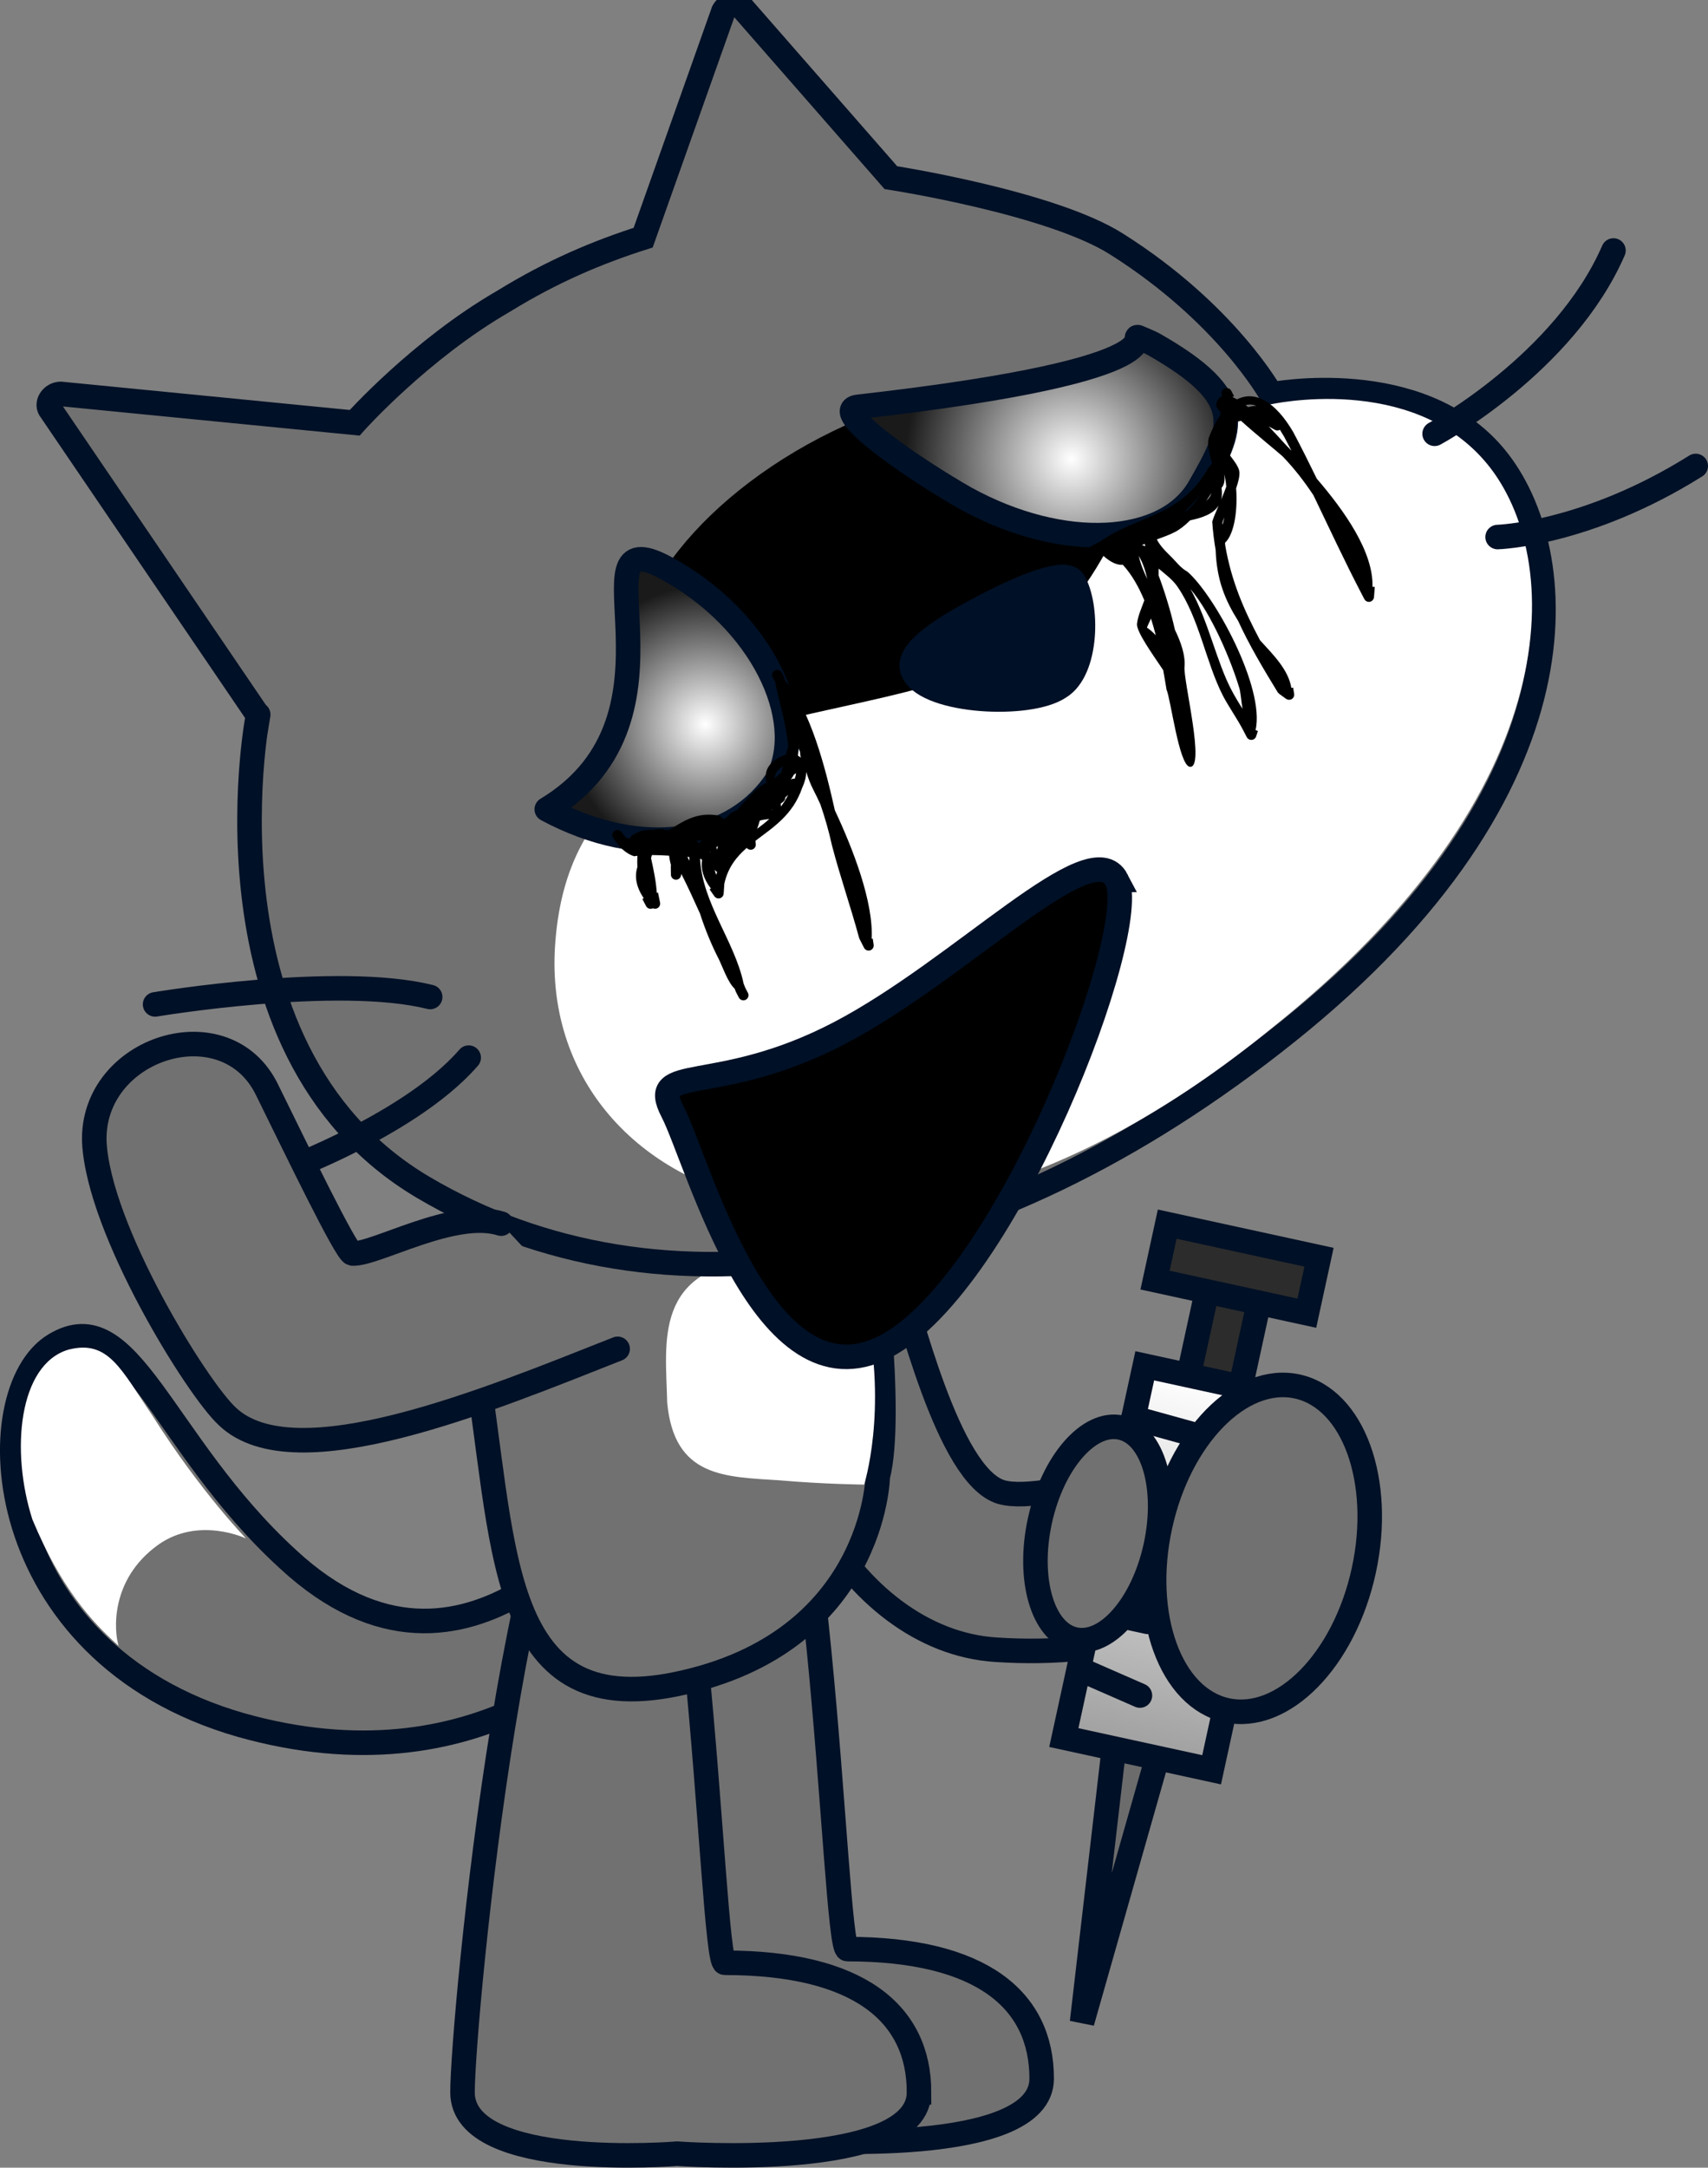<svg version="1.1" xmlns="http://www.w3.org/2000/svg" xmlns:xlink="http://www.w3.org/1999/xlink" width="83.556" height="105.966" viewBox="0,0,83.556,105.966"><rect x="0" y="0" width="83.556" height="105.966" fill="#808080" stroke="none"/><defs><linearGradient x1="256.978" y1="202.314" x2="253.019" y2="220.487" gradientUnits="userSpaceOnUse" id="color-1"><stop offset="0" stop-color="#ffffff"/><stop offset="1" stop-color="#9f9f9f"/></linearGradient><radialGradient cx="249.777" cy="157.198" r="8.138" gradientUnits="userSpaceOnUse" id="color-2"><stop offset="0" stop-color="#ffffff"/><stop offset="1" stop-color="#1a1a1a"/></radialGradient><radialGradient cx="231.867" cy="170.162" r="6.759" gradientUnits="userSpaceOnUse" id="color-3"><stop offset="0" stop-color="#ffffff"/><stop offset="1" stop-color="#1a1a1a"/></radialGradient></defs><g transform="translate(-197.361,-134.759)"><g data-paper-data="{&quot;isPaintingLayer&quot;:true}" stroke-miterlimit="10" stroke-dasharray="" stroke-dashoffset="0" style="mix-blend-mode: normal"><path d="M241.093,196.629c0.738,2.094 2.632,10.28 5.245,11.068c2.495,0.71 8.946,-2.663 10.328,2.055c1.362,4.62 -4.984,6.032 -10.575,5.654c-7.24,-0.446 -12.536,-10.278 -9.953,-17.551c1.004,-2.556 4.196,-3.419 4.954,-1.227z" data-paper-data="{&quot;index&quot;:null}" fill="#717171" fill-rule="evenodd" stroke="#001026" stroke-width="1.2" stroke-linecap="round" stroke-linejoin="round"/><g fill-rule="nonzero" stroke="#001026" stroke-width="1.2" stroke-linejoin="miter"><g><g><path d="M254.32,207.466l2.299,-10.552l2.54,0.553l-2.299,10.552z" fill="#2c2c2c" stroke-linecap="butt"/><path d="M252.018,218.811l2.333,0.563l-4.056,14.246z" fill="#6c6c6c" stroke-linecap="butt"/><path d="M249.404,219.7l3.959,-18.174l7.23,1.575l-3.959,18.174z" fill="url(#color-1)" stroke-linecap="butt"/><path d="M252.809,204.066l3.475,0.962" fill="none" stroke-linecap="round"/><path d="M252.477,207.474l3.084,0.877" fill="none" stroke-linecap="round"/><path d="M251.77,209.776l2.651,0.987" fill="none" stroke-linecap="round"/><path d="M251.352,213.574l2.15,0.468" fill="none" stroke-linecap="round"/><path d="M250.323,216.42l2.804,1.225" fill="none" stroke-linecap="round"/></g><path d="M253.866,197.337l0.596,-2.736l7.426,1.618l-0.596,2.736z" fill="#2c2c2c" stroke-linecap="butt"/></g><path d="M253.899,210.342c-0.623,2.86 -2.397,4.902 -3.962,4.561c-1.565,-0.341 -2.328,-2.936 -1.705,-5.796c0.623,-2.86 2.397,-4.902 3.962,-4.561c1.565,0.341 2.328,2.936 1.705,5.796z" fill="#717171" stroke-linecap="butt"/><path d="M264.078,211.536c-0.952,4.371 -3.955,7.428 -6.707,6.829c-2.752,-0.6 -4.211,-4.629 -3.259,-9c0.952,-4.371 3.955,-7.428 6.707,-6.829c2.752,0.6 4.211,4.629 3.259,9z" fill="#717171" stroke-linecap="butt"/></g><g fill-rule="evenodd"><path d="M228.202,208.405c0.889,0.458 3.842,0.359 1.653,3.866c-2.322,3.461 -9.244,10.042 -20.7,6.818c-12.391,-3.548 -12.909,-16.3 -9.124,-18.581c3.694,-2.237 5.22,4.803 11.413,10.468c8.891,8.247 15.869,-3.03 16.758,-2.572z" fill="#717171" stroke="#001026" stroke-width="1.2" stroke-linecap="round" stroke-linejoin="round"/><path d="M204.82,203.965c2.37,3.741 4.579,6.003 4.579,6.003c0,0 -2.312,-1.101 -4.297,0.306c-2.391,1.716 -2.153,4.268 -1.938,4.941c-1.372,-1.224 -2.828,-2.852 -4.219,-6.178c-1.078,-3.367 -0.67,-7.566 1.754,-8.298c1.974,-0.513 2.582,0.97 4.121,3.225z" fill="#ffffff" stroke="none" stroke-width="1" stroke-linecap="butt" stroke-linejoin="miter"/></g><path d="M248.32,236.375c0,3.866 -11.833,3 -11.833,3c0,0 -10.5,0.866 -10.5,-3c0,-3.451 2.745,-32.893 7.699,-34.583c3.835,-1.308 4.432,28.249 5.134,28.249c6.535,0 9.5,2.467 9.5,6.333z" fill="#717171" fill-rule="nonzero" stroke="#001026" stroke-width="1.2" stroke-linecap="butt" stroke-linejoin="miter"/><path d="M242.32,237.042c0,3.866 -11.833,3 -11.833,3c0,0 -10.5,0.866 -10.5,-3c0,-3.451 2.745,-32.893 7.699,-34.582c3.835,-1.308 4.432,28.249 5.134,28.249c6.535,0 9.5,2.467 9.5,6.333z" fill="#717171" fill-rule="nonzero" stroke="#001026" stroke-width="1.2" stroke-linecap="butt" stroke-linejoin="miter"/><g fill-rule="evenodd"><path d="M230.473,217.081c-8.994,1.872 -8.344,-7.05 -9.939,-16.356c-0.896,-5.021 -0.2,-11.515 5.258,-14.281c2.981,-1.709 5.728,3.986 7.396,2.547c2.532,-2.119 5.028,2.025 5.866,4.546c0,0 1.187,3.774 1.34,6.071c0.226,2.876 0.295,5.875 -0.092,7.324c0,0 -0.141,8.132 -9.829,10.149z" fill="#717171" stroke="#001026" stroke-width="1.2" stroke-linecap="round" stroke-linejoin="round"/><path d="M239.636,207.333c0,0 -1.921,-0.016 -4.106,-0.206c-2.685,-0.178 -5.184,-0.121 -5.529,-3.794c-0.069,-2.999 -0.711,-6.565 4.619,-7.068c5.049,-0.536 5.101,2.603 5.101,2.603c1.053,4.897 -0.085,8.464 -0.085,8.464z" fill="#ffffff" stroke="none" stroke-width="1" stroke-linecap="butt" stroke-linejoin="miter"/></g><g><g><path d="M232.753,135.307c0.174,-0.316 0.663,-0.458 0.937,-0.15l7.252,8.286c0,0 7.848,1.209 11.058,3.257c5.38,3.398 7.549,7.342 7.549,7.342c0,0 7.267,-1.42 10.966,3.08c3.699,4.5 4.79,16.11 -10.171,28.082c-14.96,11.972 -30.708,14.429 -42.273,7.603c-11.566,-6.827 -7.921,-24.064 -8.083,-23.077l-10.137,-14.902c-0.274,-0.308 0.031,-0.806 0.478,-0.813l14.381,1.412c0,0 3.204,-3.588 7.28,-5.938c2.39,-1.472 4.611,-2.404 6.835,-3.112z" fill="#717171" fill-rule="evenodd" stroke="#001026" stroke-width="1.2" stroke-linecap="butt" stroke-linejoin="miter"/><path d="M252.967,156.396c1.883,3.612 -2,9.36 -8.673,12.838c-6.673,3.478 -13.608,3.37 -15.491,-0.241c-1.883,-3.612 2,-9.36 8.673,-12.838c6.673,-3.478 13.608,-3.37 15.491,0.241z" fill="#000000" fill-rule="nonzero" stroke="none" stroke-width="NaN" stroke-linecap="butt" stroke-linejoin="miter"/><path d="M259.468,154.536c0,0 6.951,-1.593 10.65,2.906c3.699,4.5 4.204,15.852 -10.625,27.642c-19.148,15.62 -36.002,8.167 -34.961,-4.329c0.995,-12.585 15.399,-9.832 22.57,-14.247c6.153,-3.772 3.951,-9.728 12.366,-11.972z" fill="#ffffff" fill-rule="evenodd" stroke="none" stroke-width="1" stroke-linecap="butt" stroke-linejoin="miter"/><path d="M276.292,147.005c-2.411,5.542 -8.749,8.959 -8.749,8.959" fill="none" fill-rule="evenodd" stroke="#001026" stroke-width="1.2" stroke-linecap="round" stroke-linejoin="round"/><path d="M280.317,157.538c-5.355,3.356 -9.692,3.474 -9.692,3.474" fill="none" fill-rule="evenodd" stroke="#001026" stroke-width="1.2" stroke-linecap="round" stroke-linejoin="round"/><path d="M245.545,164.387c1.862,-0.971 3.905,-1.81 4.318,-1.236c0.736,1.195 0.7,4.371 -0.672,5.2c-1.504,1.009 -6.384,0.734 -7.123,-0.685c-0.643,-1.018 1.705,-2.355 3.478,-3.279z" fill="#001026" fill-rule="evenodd" stroke="#001026" stroke-width="1.2" stroke-linecap="round" stroke-linejoin="round"/><path d="M204.948,183.859c0,0 8.92,-1.493 13.457,-0.362" fill="none" fill-rule="evenodd" stroke="#001026" stroke-width="1.2" stroke-linecap="round" stroke-linejoin="round"/><path d="M220.289,186.462c-3.027,3.495 -10.098,5.941 -10.098,5.941" fill="none" fill-rule="evenodd" stroke="#001026" stroke-width="1.2" stroke-linecap="round" stroke-linejoin="round"/><path d="M253.817,151.597c4.652,2.65 3.881,4.087 2.23,6.977c-1.651,2.89 -6.701,3.155 -11.441,0.551c-2.41,-1.364 -6.742,-4.31 -5.267,-4.477c16.768,-1.901 12.917,-3.76 13.814,-3.352c0.221,0.101 0.451,0.18 0.664,0.301z" fill="url(#color-2)" fill-rule="evenodd" stroke="#001026" stroke-width="1.2" stroke-linecap="round" stroke-linejoin="round"/><path d="M229.903,162.505c4.694,2.515 7.013,7.396 5.497,10.329c-2.048,3.21 -6.597,4.003 -11.291,1.488c7.556,-4.548 1.1,-14.331 5.794,-11.817z" fill="url(#color-3)" fill-rule="evenodd" stroke="#001026" stroke-width="1.2" stroke-linecap="round" stroke-linejoin="round"/><path d="M251.986,177.77c1.245,2.387 -5.315,19.682 -11.314,22.81c-5.999,3.127 -9.166,-9.097 -10.411,-11.484c-1.245,-2.387 2.155,-0.7 8.154,-3.828c5.999,-3.127 12.327,-9.885 13.571,-7.498z" fill="#000000" fill-rule="nonzero" stroke="#001026" stroke-width="1.2" stroke-linecap="butt" stroke-linejoin="miter"/></g><path d="M232.706,174.756c0.027,0.013 0.055,0.031 0.083,0.052c0.108,-0.086 0.215,-0.184 0.321,-0.296c0.104,-0.055 0.209,-0.11 0.315,-0.165c0.322,-0.348 0.619,-0.693 0.788,-0.841c0.179,-0.209 0.413,-0.358 0.647,-0.486c-0.079,-0.357 -0.057,-0.707 0.315,-1.023c0.21,-0.178 0.423,-0.287 0.623,-0.334c0.037,-0.141 0.077,-0.276 0.123,-0.399c-0.086,-1.124 -0.548,-2.596 -0.635,-3.161l-0.122,-0.233c-0.064,-0.122 -0.016,-0.273 0.106,-0.337c0.122,-0.064 0.273,-0.016 0.337,0.106l0.136,0.26l-0.056,0.029c0.005,0.006 0.01,0.011 0.015,0.017l0.057,-0.009c0.005,0.03 0.011,0.061 0.017,0.094c1.233,1.458 1.953,4.209 2.426,6.341c0.883,1.877 1.894,4.476 1.8,6.281l0.053,-0.008l0.044,0.292c0.018,0.104 -0.032,0.213 -0.131,0.265c-0.122,0.064 -0.273,0.016 -0.337,-0.106c-0,-0.001 -0.001,-0.001 -0.001,-0.002l-0.227,-0.445l0.008,-0.004l-0.018,-0.02c-0.413,-1.532 -0.929,-2.999 -1.329,-4.525c-0.157,-0.72 -0.351,-1.38 -0.568,-2.014c-0.111,-0.247 -0.229,-0.492 -0.354,-0.733c-0.143,-0.275 -0.244,-0.565 -0.341,-0.857c-0.002,0.222 -0.061,0.481 -0.194,0.768c-0.456,1.343 -1.43,1.941 -2.29,2.6l0.016,0.156c0.012,0.101 -0.037,0.203 -0.133,0.252c-0.107,0.056 -0.236,0.027 -0.309,-0.063c-0.504,0.44 -0.921,0.959 -1.096,1.753l-0.032,0.481c-0.004,0.086 -0.053,0.167 -0.134,0.209c-0.114,0.059 -0.253,0.022 -0.323,-0.082l-0.231,-0.332l0.063,-0.043c-0.38,-0.495 -0.498,-0.965 -0.432,-1.406c-0.032,-0.02 -0.064,-0.04 -0.098,-0.06c0.113,2.204 1.695,4.044 2.13,6.113c0.027,0.067 0.053,0.135 0.08,0.203l0.131,0.251c0.064,0.122 0.016,0.273 -0.106,0.337c-0.122,0.064 -0.273,0.016 -0.337,-0.106l-0.136,-0.26l0.006,-0.003l-0.012,-0.009c-0.022,-0.055 -0.043,-0.11 -0.065,-0.164c-0.336,-0.304 -0.622,-1.149 -0.789,-1.473c-0.303,-0.586 -0.639,-1.374 -0.908,-2.206c-0.293,-0.652 -0.592,-1.305 -0.909,-1.93l-0.016,0.08c-0.014,0.072 -0.06,0.138 -0.13,0.174c-0.122,0.064 -0.273,0.016 -0.337,-0.106c-0.019,-0.037 -0.029,-0.077 -0.028,-0.116l-0.007,-0.433l0.015,-0c-0.041,-0.155 -0.074,-0.311 -0.093,-0.47c-0.001,-0.007 -0.002,-0.014 -0.002,-0.021c-0.283,-0.018 -0.565,-0.031 -0.84,-0.031c-0.002,0.004 -0.004,0.009 -0.005,0.014c-0.016,0.043 -0.029,0.089 -0.039,0.138c0.124,0.566 0.242,1.124 0.281,1.695l0.059,-0.012l0.099,0.484c0.025,0.108 -0.025,0.224 -0.128,0.277c-0.072,0.037 -0.153,0.037 -0.221,0.005c-0.122,0.062 -0.271,0.014 -0.335,-0.107l-0.181,-0.347l0.069,-0.036c-0.385,-0.562 -0.455,-1.085 -0.313,-1.52c-0.009,-0.186 -0.009,-0.374 0.002,-0.554c-0.054,0.006 -0.108,0.013 -0.162,0.021c-0.271,-0.087 -0.515,-0.267 -0.707,-0.476l-0.004,-0.009l-0.002,0.001l-0.298,-0.396c-0.009,-0.012 -0.018,-0.025 -0.025,-0.039c-0.064,-0.122 -0.016,-0.273 0.106,-0.337c0.111,-0.058 0.246,-0.024 0.318,0.075l0.201,0.267c0.074,0.023 0.146,0.042 0.216,0.057c0.011,-0.076 0.058,-0.146 0.132,-0.185l0.347,-0.181l0.007,0.013l0.03,-0.028c0.232,-0.039 0.462,-0.056 0.689,-0.06c0.179,-0.044 0.36,-0.05 0.51,0.009c0.061,0.003 0.122,0.006 0.182,0.009c0.655,-0.393 1.292,-0.865 2.31,-0.729c0.133,0.018 0.237,0.071 0.317,0.149zM235.142,174.319c-0.012,0.012 -0.024,0.024 -0.036,0.035c0.021,-0.006 0.032,-0.012 0.034,-0.018c0.001,-0.006 0.002,-0.011 0.003,-0.017zM236.5,171.519c-0.035,-0.086 -0.069,-0.172 -0.104,-0.258c0.008,0.151 0.01,0.299 0.005,0.441c0.057,0.033 0.105,0.066 0.146,0.098c-0.004,-0.01 -0.008,-0.02 -0.012,-0.03c-0.025,-0.059 -0.031,-0.155 -0.035,-0.251zM236.309,172.56c-0.036,0.022 -0.073,0.044 -0.111,0.065c-0.044,0.087 -0.095,0.168 -0.155,0.241c-0.002,0.002 -0.003,0.004 -0.005,0.006l0.04,-0.021c0.052,-0.027 0.109,-0.034 0.162,-0.024c0.033,-0.098 0.056,-0.187 0.069,-0.267zM235.264,172.807c0.001,-0.001 0.002,-0.001 0.004,-0.002c0.099,-0.101 0.209,-0.197 0.317,-0.285c0.027,-0.097 0.052,-0.201 0.078,-0.309c-0.085,0.06 -0.175,0.137 -0.267,0.233c-0.094,0.098 -0.131,0.222 -0.132,0.362zM232.477,176.13c-0.024,0.014 -0.049,0.027 -0.073,0.04c0.01,0.041 0.02,0.082 0.032,0.123l0.042,-0.134c-0,-0.01 -0.001,-0.02 -0.001,-0.029zM235.568,174.181c0.13,-0.171 0.249,-0.36 0.354,-0.571c-0.045,0.047 -0.093,0.091 -0.142,0.129c0.003,0.079 -0.032,0.158 -0.097,0.208l-0.132,0.106c0.007,0.043 0.013,0.086 0.016,0.128zM231.088,176.834c-0.002,-0.06 -0.002,-0.119 -0.001,-0.178c-0.034,-0.002 -0.068,-0.004 -0.101,-0.006c0.034,0.06 0.068,0.122 0.102,0.184zM232.726,176.821c0.001,-0.002 0.002,-0.004 0.004,-0.006c-0.002,0.001 -0.003,0.002 -0.005,0.003zM234.995,174.796c-0.161,0.016 -0.336,0.039 -0.466,0.08c-0.038,0.144 -0.081,0.277 -0.131,0.4c0.203,-0.151 0.405,-0.307 0.597,-0.48zM231.44,175.856c0.031,0.035 0.063,0.075 0.095,0.12c0.06,-0.044 0.122,-0.087 0.185,-0.13c-0.093,0.004 -0.186,0.007 -0.28,0.01zM232.11,176.428c0.005,0 0.01,0.001 0.014,0.001c-0.004,-0.014 -0.007,-0.027 -0.011,-0.041c-0.002,0.012 -0.003,0.026 -0.004,0.04zM232.394,177.528c0.016,-0.048 0.032,-0.095 0.05,-0.141c-0.02,-0.011 -0.038,-0.025 -0.055,-0.042l-0.066,-0.063c0.025,0.082 0.049,0.165 0.071,0.246z" fill="#000000" fill-rule="nonzero" stroke="none" stroke-width="0.5" stroke-linecap="butt" stroke-linejoin="miter"/><path d="M257.167,160.413c0.034,-0.116 0.064,-0.239 0.09,-0.367c-0.039,0.098 -0.073,0.188 -0.099,0.268c0.003,0.033 0.006,0.066 0.009,0.099zM257.832,158.624c0.078,1.003 -0.064,2.218 -0.542,2.67c0.003,0.042 0.006,0.083 0.009,0.124c0.297,1.742 0.916,3.166 1.704,4.641c0.65,0.715 1.38,1.427 1.533,2.329l0.086,-0.014l0.048,0.3c0.019,0.105 -0.031,0.215 -0.13,0.267c-0.088,0.046 -0.192,0.034 -0.267,-0.022l-0.35,-0.253l0.009,-0.013l-0.047,-0.021c-0.748,-1.222 -1.418,-2.353 -1.953,-3.518c-0.636,-1.014 -1.048,-1.991 -1.102,-3.467c-0.077,-0.445 -0.133,-0.906 -0.167,-1.388c0.058,-0.191 0.18,-0.476 0.314,-0.787c-0.267,0.422 -0.825,0.604 -1.394,0.724c-0.253,0.25 -0.504,0.446 -0.741,0.569c-0.26,0.136 -0.57,0.248 -0.887,0.362c0.097,0.207 0.307,0.472 0.666,0.817c0.294,0.283 0.474,0.565 0.836,0.767c1.312,1.141 3.799,5.66 3.327,7.743l0.113,0.036l-0.083,0.264v0v0c-0.019,0.061 -0.062,0.115 -0.123,0.147c-0.122,0.064 -0.273,0.016 -0.337,-0.106l-0.181,-0.347c-0.3,-0.579 -0.686,-1.104 -0.992,-1.691c-0.841,-1.651 -1.143,-3.749 -2.214,-5.313c-0.245,-0.358 -0.598,-0.613 -0.926,-0.889c0.001,0.111 0.001,0.222 -0.002,0.332c0.281,0.746 0.587,1.717 0.799,2.658c0.307,0.638 0.516,1.254 0.47,1.806c-0.07,0.653 1.045,5.043 0.246,4.889c-0.519,-0.1 -0.923,-3.318 -1.127,-3.774c-0.048,-0.293 -0.101,-0.612 -0.162,-0.948c-0.52,-0.774 -1.322,-1.888 -1.281,-2.263c0.043,-0.396 0.218,-0.754 0.358,-1.149c-0.277,-0.663 -0.619,-1.267 -1.051,-1.737c-0.244,0.024 -0.568,-0.09 -0.959,-0.443c-0.051,0.021 -0.102,0.043 -0.153,0.066l-0.085,-0.049l-0.012,0.039l-0.264,-0.083c-0.061,-0.019 -0.115,-0.062 -0.147,-0.123c-0.064,-0.122 -0.016,-0.273 0.106,-0.337l0.26,-0.136l0.009,0.017c0.008,-0.009 0.017,-0.018 0.028,-0.027c0.039,-0.035 0.077,-0.054 0.114,-0.063c1.763,-1.269 3.948,-1.187 5.304,-3.624c0.06,-0.062 0.115,-0.122 0.165,-0.181c-0.119,-0.474 -0.272,-0.988 -0.143,-1.315c0.166,-0.422 0.35,-0.776 0.548,-1.062c-0.001,-0.055 -0.001,-0.111 0.002,-0.168c-0.207,-0.167 -0.278,-0.369 -0.099,-0.613c0.05,-0.069 0.111,-0.116 0.179,-0.143l-0.016,-0.1c-0.019,-0.105 0.031,-0.215 0.13,-0.267c0.122,-0.064 0.273,-0.016 0.337,0.106l0.136,0.26l-0.075,0.039l0.002,0.011c0.07,0.029 0.143,0.066 0.218,0.109c0.874,-0.446 1.872,0.1 2.748,1.594c0.401,0.756 0.781,1.518 1.154,2.283c1.342,1.559 2.778,3.576 2.725,5.284l0.113,0.009l-0.039,0.494c-0.005,0.085 -0.053,0.164 -0.134,0.207c-0.122,0.064 -0.273,0.016 -0.337,-0.106l-0.136,-0.26c-0.834,-1.6 -1.584,-3.216 -2.358,-4.823c-0.44,-0.663 -0.932,-1.303 -1.512,-1.903c-0.215,-0.196 -1.293,-1.067 -2.031,-1.733c-0.07,0.015 -0.139,0.034 -0.205,0.057c-0.016,0.51 -0.14,1.07 -0.336,1.631c0.215,0.286 0.452,0.582 0.467,0.832c0.012,0.2 -0.057,0.478 -0.162,0.782zM255.596,163.552c0.878,1.541 1.28,3.581 2.027,4.972c0.161,0.308 0.342,0.599 0.522,0.889c-0.065,-0.417 -0.102,-0.839 -0.149,-0.996c-0.4,-1.339 -1.354,-3.638 -2.401,-4.865zM253.488,163.062c-0.092,-0.382 -0.194,-0.707 -0.316,-0.937l-0.101,-0.194c0.072,0.356 0.224,0.737 0.417,1.131zM253.902,165.818c-0.07,-0.274 -0.148,-0.549 -0.234,-0.819c-0.107,0.232 -0.203,0.435 -0.2,0.438c0.161,0.109 0.304,0.237 0.434,0.381zM253.361,161.347c-0.029,0.012 -0.058,0.024 -0.086,0.036c-0.017,0.01 -0.034,0.02 -0.051,0.029c0.032,0.001 0.063,0.009 0.092,0.022l0.071,0.031c-0.008,-0.035 -0.017,-0.075 -0.026,-0.118zM257.101,159.177c0.091,-0.214 0.179,-0.43 0.249,-0.627c-0.018,-0.23 -0.053,-0.443 -0.106,-0.622c0.045,0.261 0.032,0.499 -0.125,0.682c0.032,0.218 0.023,0.405 -0.018,0.567zM259.43,155.608c0.486,0.504 0.884,0.968 1.018,1.089c0.03,0.032 0.061,0.064 0.092,0.097c-0.116,-0.227 -0.234,-0.453 -0.354,-0.679c-0.071,-0.122 -0.141,-0.237 -0.211,-0.346c-0.003,0.002 -0.006,0.003 -0.009,0.005c-0.078,0.041 -0.168,0.036 -0.239,-0.004l-0.29,-0.159c-0.002,-0.001 -0.005,-0.001 -0.007,-0.002zM256.375,159.24c0.116,-0.107 0.203,-0.23 0.248,-0.373c-0.081,0.128 -0.163,0.252 -0.248,0.373zM256.084,158.964c-0.223,0.252 -0.479,0.521 -0.755,0.79c0.037,-0.012 0.073,-0.023 0.109,-0.035c0.235,-0.223 0.452,-0.479 0.646,-0.755zM256.974,156.909c0.001,0.007 0.003,0.013 0.004,0.02c0.001,-0.004 0.002,-0.007 0.002,-0.011c-0.002,-0.003 -0.004,-0.006 -0.007,-0.009zM258.422,154.662c0.135,-0.039 0.27,-0.061 0.401,-0.064c-0.178,-0.071 -0.353,-0.083 -0.525,-0.034c0.041,0.032 0.083,0.064 0.124,0.098z" fill="#000000" fill-rule="nonzero" stroke="none" stroke-width="0.5" stroke-linecap="butt" stroke-linejoin="miter"/></g><path d="M227.576,200.697c-6.338,2.504 -15.803,6.443 -19.091,3.305c-1.466,-1.338 -6.307,-9.127 -6.511,-13.432c-0.139,-4.615 6.463,-6.699 8.466,-2.504c1.454,2.951 3.848,7.905 4.158,7.97c1.116,0.07 4.978,-2.195 7.28,-1.459" data-paper-data="{&quot;index&quot;:null}" fill="#717171" fill-rule="evenodd" stroke="#001026" stroke-width="1.2" stroke-linecap="round" stroke-linejoin="round"/></g></g></svg>